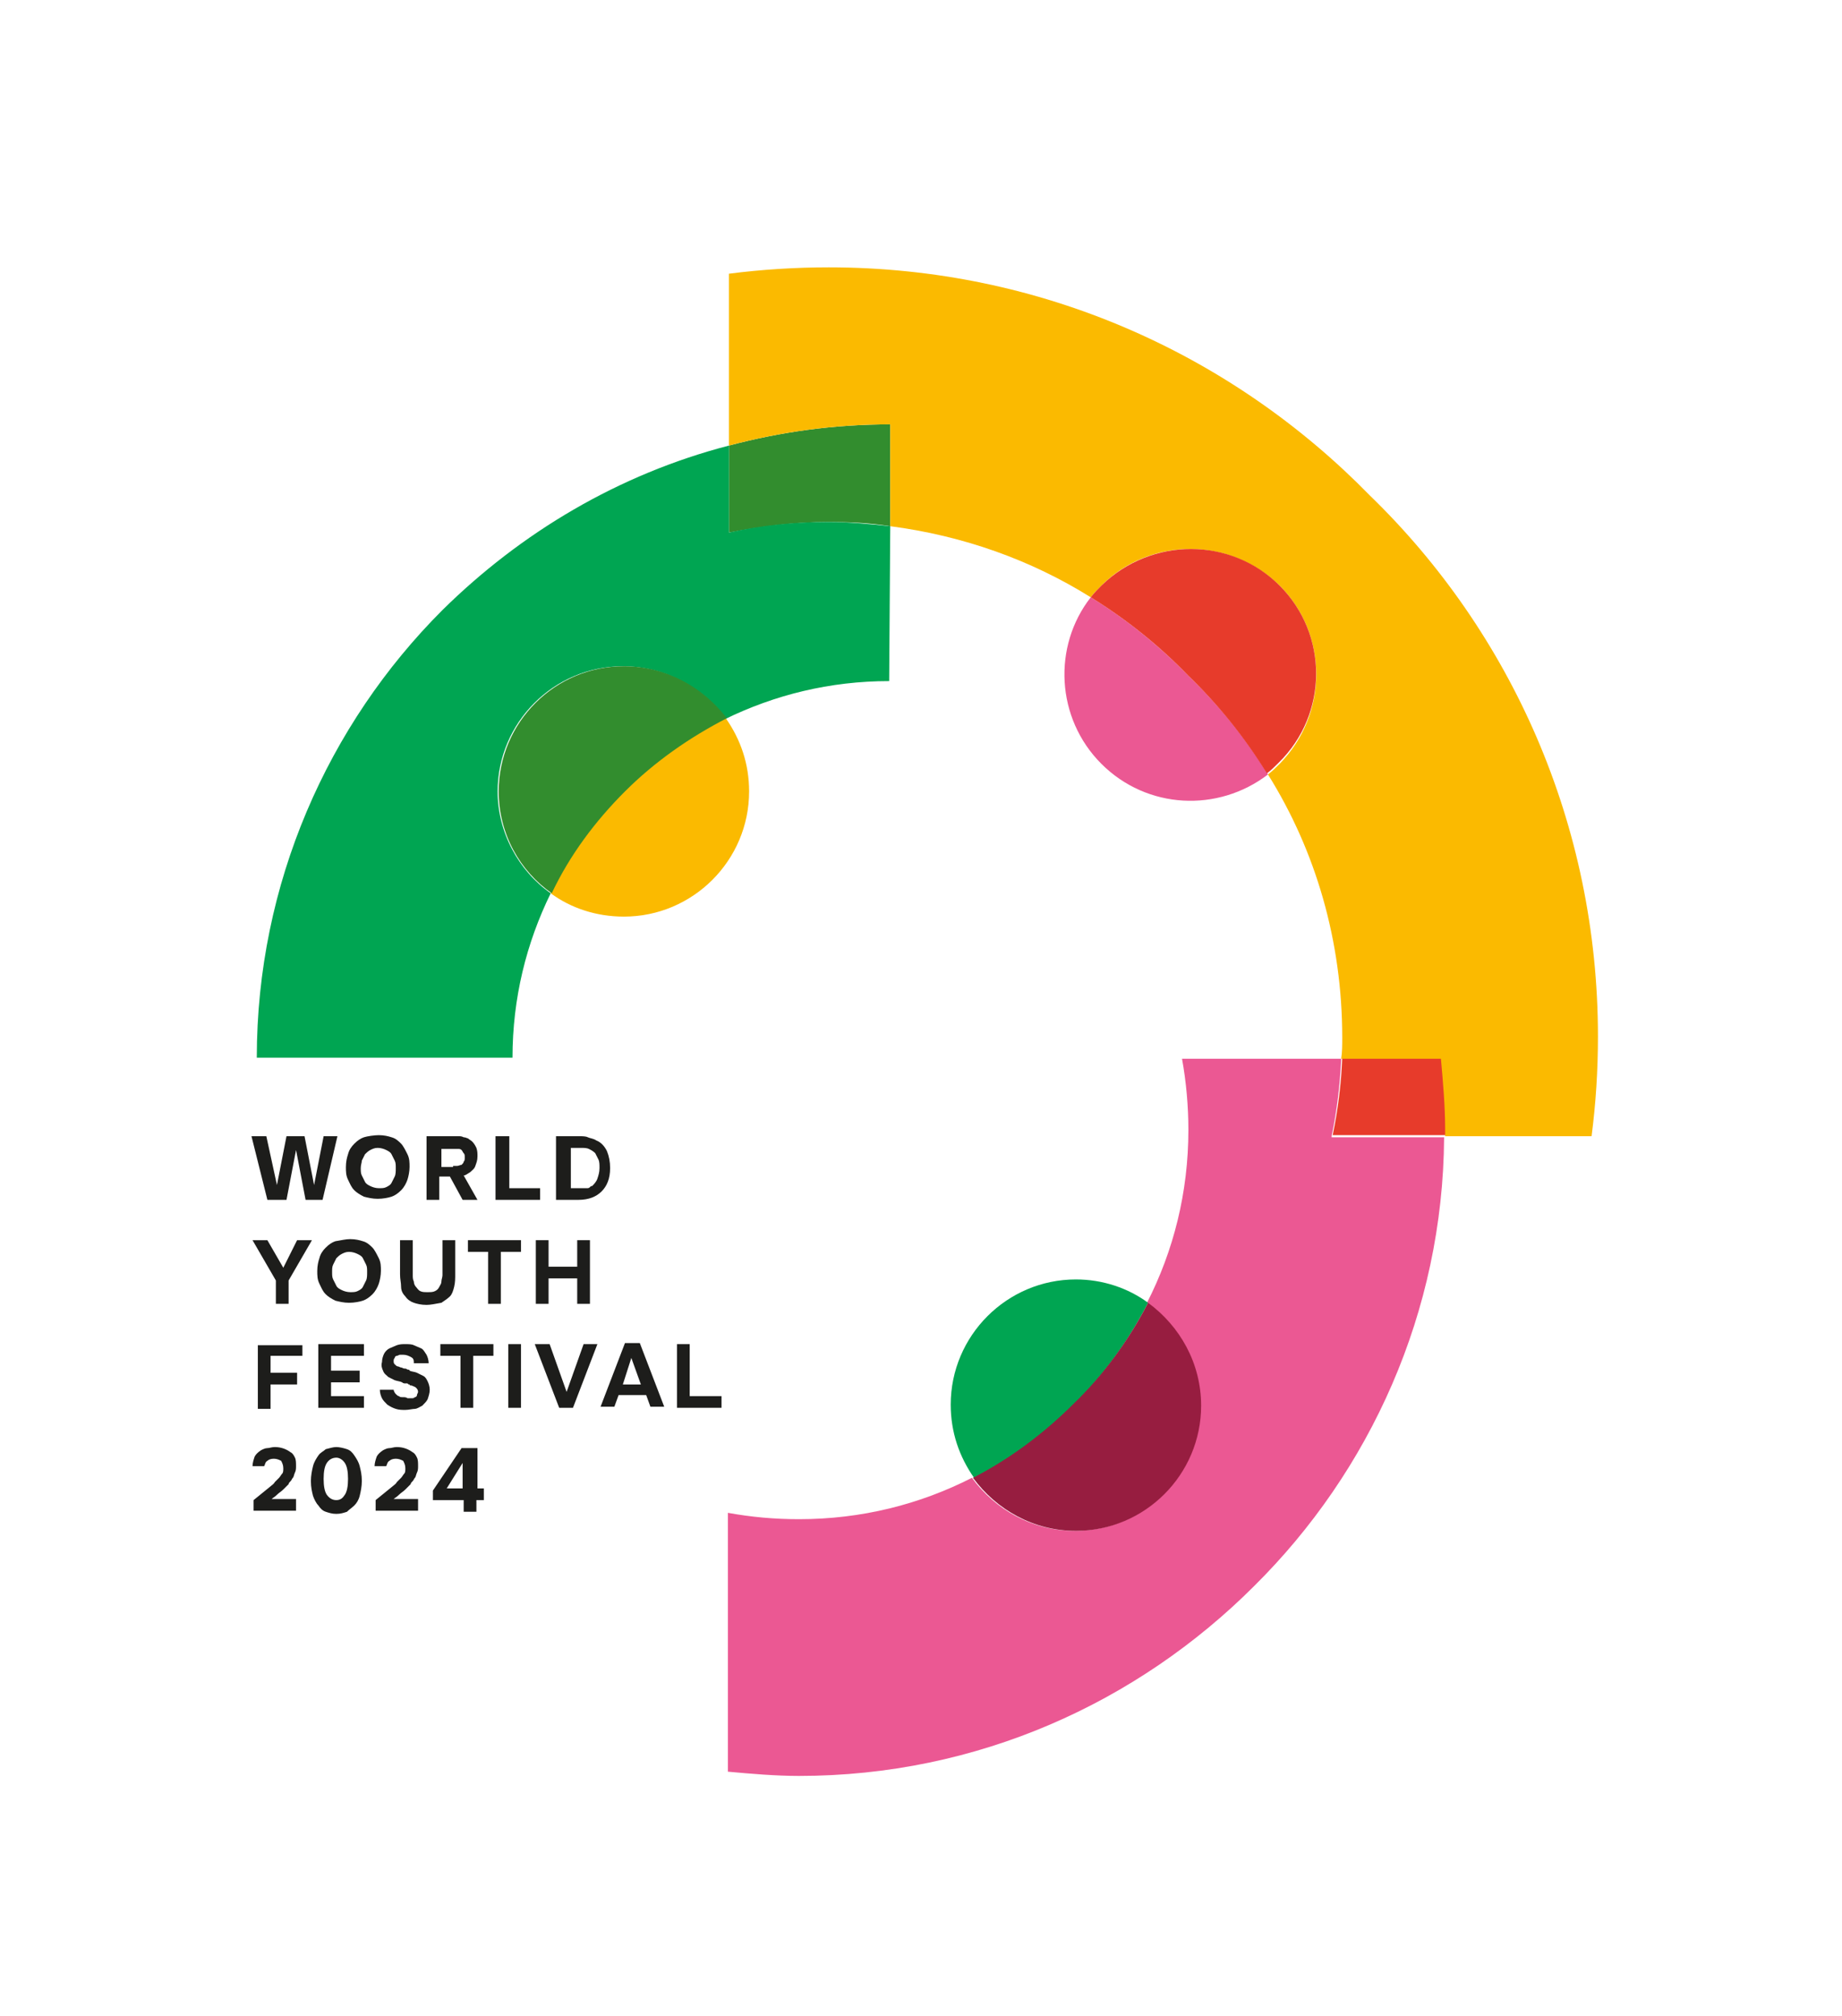<svg width="520" height="569" viewBox="0 0 520 569" fill="none" xmlns="http://www.w3.org/2000/svg">
<path d="M205.781 125.78V150.336C215.067 148.54 224.353 147.342 233.938 147.342C239.929 147.342 245.62 147.641 251.311 148.54V119.79C235.436 119.79 220.459 121.886 205.781 125.78Z" fill="#328D2E"/>
<path d="M407.071 298.575H378.915C378.615 306.062 377.716 313.249 376.219 320.437H408.269C408.269 319.838 408.269 319.239 408.269 318.64C408.269 312.052 407.67 305.463 407.071 298.575Z" fill="#E73B2B"/>
<path d="M375.922 320.737C377.42 313.549 378.318 306.062 378.618 298.875H333.687C334.885 305.463 335.484 312.351 335.484 318.94C335.484 336.609 331.291 353.08 323.802 367.754C332.789 374.043 338.779 384.824 338.779 396.803C338.779 416.269 322.904 432.141 303.434 432.141C291.452 432.141 280.968 426.151 274.378 417.167C259.701 424.654 243.226 428.847 225.554 428.847C218.664 428.847 212.074 428.248 205.484 427.05V500.121C212.074 500.72 218.964 501.319 225.554 501.319C275.876 501.319 321.106 480.656 354.056 447.713C386.706 415.37 407.374 370.449 407.673 321.036H375.922V320.737Z" fill="#EB5893"/>
<path d="M324.105 367.754C318.414 363.562 311.225 361.166 303.736 361.166C284.266 361.166 268.391 377.038 268.391 396.504C268.391 404.29 270.787 411.178 274.981 417.168C285.464 411.777 295.349 404.59 303.437 396.204C311.824 387.819 318.713 378.236 324.105 367.754Z" fill="#00A552"/>
<path d="M303.735 432.141C323.205 432.141 339.081 416.269 339.081 396.803C339.081 384.824 333.09 374.342 324.104 367.754C318.712 378.235 311.523 388.118 303.136 396.204C294.749 404.589 285.164 411.777 274.68 417.167C281.27 426.151 291.753 432.141 303.735 432.141Z" fill="#971D40"/>
<path d="M386.703 139.855C347.763 100.025 293.846 75.468 233.938 75.468C224.652 75.468 215.067 76.067 205.781 77.265V125.779C220.459 121.886 235.436 119.79 251.311 119.79V148.539C271.979 151.235 291.15 158.123 307.924 168.604C308.823 167.406 309.721 166.508 310.92 165.31C324.698 151.534 347.164 151.534 361.242 165.31C375.021 179.086 375.021 201.546 361.242 215.621C360.343 216.52 359.145 217.718 357.947 218.616C371.426 240.178 378.915 265.634 378.915 292.886C378.915 294.982 378.915 297.078 378.615 298.875H406.772C407.371 305.464 407.97 312.351 407.97 318.94C407.97 319.539 407.97 320.138 407.97 320.737H449.307C450.505 311.453 451.104 302.169 451.104 292.586C451.104 232.691 426.542 178.487 386.703 139.855Z" fill="#FBBA00"/>
<path d="M307.928 168.604C297.145 182.38 298.044 202.744 310.924 215.622C323.804 228.499 343.873 229.398 357.951 218.617C351.661 208.434 344.173 199.151 335.786 191.065C327.398 182.38 318.113 174.893 307.928 168.604Z" fill="#EB5893"/>
<path d="M361.248 165.31C347.469 151.535 325.003 151.535 310.925 165.31C310.026 166.209 308.828 167.407 307.93 168.605C318.114 174.894 327.4 182.38 335.487 190.766C343.874 198.851 351.363 208.135 357.653 218.317C358.851 217.419 359.75 216.52 360.948 215.322C375.026 201.547 375.026 179.086 361.248 165.31Z" fill="#E73B2B"/>
<path d="M251.317 148.539C245.626 147.94 239.635 147.341 233.944 147.341C224.359 147.341 215.073 148.24 205.787 150.336V125.779C174.635 133.865 147.077 150.336 124.912 172.198C92.561 204.541 72.492 249.462 72.492 298.576H144.681C144.681 281.805 148.575 266.232 155.465 252.157C146.478 245.868 140.488 235.087 140.488 223.408C140.488 203.942 156.363 188.07 175.833 188.07C187.815 188.07 198.299 194.059 204.589 203.044C218.667 196.156 234.243 192.262 251.018 192.262L251.317 148.539Z" fill="#00A552"/>
<path d="M155.461 252.157C161.152 256.35 168.341 258.746 176.129 258.746C195.599 258.746 211.475 242.874 211.475 223.408C211.475 215.622 209.078 208.734 204.885 202.744C194.101 207.835 184.516 215.023 176.129 223.408C167.742 231.793 160.553 241.376 155.461 252.157Z" fill="#FBBA00"/>
<path d="M176.127 188.07C156.657 188.07 140.781 203.942 140.781 223.408C140.781 235.387 146.772 245.869 155.758 252.158C160.85 241.377 168.039 231.793 176.426 223.408C184.814 215.023 194.698 208.135 205.182 202.745C198.293 193.76 187.809 188.07 176.127 188.07Z" fill="#328D2E"/>
<path d="M75.485 338.706L70.992 320.737H75.186L78.181 334.513L80.877 320.737H85.969L88.665 334.513L91.361 320.737H95.255L91.061 338.706H86.269L83.573 324.63L80.877 338.706H75.485Z" fill="#1D1D1B"/>
<path d="M106.934 320.438C108.432 320.438 109.63 320.737 110.529 321.036C111.727 321.336 112.625 322.234 113.224 322.833C113.824 323.432 114.423 324.63 115.022 325.828C115.621 327.026 115.621 328.224 115.621 329.422C115.621 330.62 115.321 332.117 115.022 333.015C114.722 333.914 114.123 335.112 113.224 336.01C112.326 336.909 111.427 337.508 110.529 337.807C109.63 338.106 108.132 338.406 106.635 338.406C105.137 338.406 103.939 338.106 102.741 337.807C101.542 337.208 100.644 336.609 100.045 336.01C99.146 335.112 98.847 334.213 98.248 333.015C97.648 331.817 97.648 330.62 97.648 329.422C97.648 327.924 97.948 326.726 98.248 325.828C98.547 324.63 99.146 323.732 100.045 322.833C100.943 321.935 101.842 321.336 102.741 321.036C103.639 320.737 105.736 320.438 106.934 320.438ZM101.842 329.721C101.842 330.62 101.842 331.219 102.142 331.818C102.441 332.416 102.741 333.015 103.04 333.614C103.34 334.213 103.939 334.513 104.538 334.812C105.137 335.112 106.036 335.411 106.934 335.411C107.833 335.411 108.432 335.411 109.031 335.112C109.63 334.812 110.229 334.513 110.529 333.914C110.828 333.315 111.128 332.716 111.427 332.117C111.727 331.518 111.727 330.62 111.727 329.721C111.727 328.823 111.727 328.224 111.427 327.625C111.128 327.026 110.828 326.427 110.529 325.828C110.229 325.229 109.63 324.93 109.031 324.63C108.432 324.331 107.533 324.031 106.635 324.031C105.736 324.031 105.137 324.331 104.538 324.63C103.939 324.93 103.34 325.529 103.04 325.828C102.741 326.427 102.441 327.026 102.142 327.625C102.142 328.224 101.842 328.823 101.842 329.721Z" fill="#1D1D1B"/>
<path d="M127.903 320.737C128.502 320.737 128.801 320.737 129.4 320.737C129.999 320.737 130.299 320.737 130.898 321.037C131.497 321.037 131.797 321.336 132.096 321.336C132.396 321.636 132.995 321.935 133.294 322.235C133.893 322.834 134.193 323.433 134.492 324.032C134.792 324.93 134.792 325.529 134.792 326.427C134.792 327.625 134.492 328.224 134.193 329.123C133.893 330.021 133.294 330.32 132.695 330.919C132.096 331.219 131.497 331.818 130.898 331.818L134.792 338.706H130.598L127.004 332.117H124.009V338.706H120.414V320.737H127.903ZM127.903 329.123C128.502 329.123 128.801 329.123 129.101 329.123C129.4 329.123 129.999 328.823 130.299 328.823C130.598 328.524 130.898 328.224 130.898 327.925C131.197 327.625 131.197 327.326 131.197 326.727C131.197 326.128 131.197 325.828 130.898 325.529C130.598 325.229 130.598 324.93 130.299 324.63C129.999 324.331 129.7 324.331 129.4 324.331C129.101 324.331 128.502 324.331 128.202 324.331H124.608V329.422H127.903V329.123Z" fill="#1D1D1B"/>
<path d="M143.777 335.412H152.463V338.706H139.883V320.737H143.777V335.412Z" fill="#1D1D1B"/>
<path d="M156.961 338.706V320.737H163.551C164.449 320.737 165.348 320.737 165.947 321.037C166.546 321.336 167.445 321.336 168.343 321.935C169.841 322.534 170.74 323.732 171.339 324.93C171.938 326.427 172.237 327.925 172.237 329.722C172.237 332.716 171.339 334.813 169.841 336.31C168.343 337.807 166.247 338.706 163.251 338.706H156.961ZM163.85 335.412C164.15 335.412 164.449 335.412 164.749 335.412C165.048 335.412 165.348 335.412 165.648 335.412C165.947 335.412 166.247 335.412 166.546 335.112C166.846 334.813 166.846 334.813 167.145 334.813C167.744 334.214 168.343 333.615 168.643 332.716C168.942 331.818 169.242 330.919 169.242 329.722C169.242 328.823 169.242 327.925 168.943 327.326C168.643 326.727 168.343 326.128 168.044 325.529C167.445 324.93 166.846 324.63 166.247 324.331C165.648 324.032 164.749 324.032 164.15 324.032H161.154V335.412H163.85Z" fill="#1D1D1B"/>
<path d="M83.87 350.085H88.063L81.473 361.465V368.053H77.879V361.465L71.289 350.085H75.483L79.976 357.871L83.87 350.085Z" fill="#1D1D1B"/>
<path d="M98.848 349.786C100.346 349.786 101.544 350.086 102.443 350.385C103.641 350.685 104.539 351.583 105.139 352.182C105.738 352.781 106.337 353.979 106.936 355.177C107.535 356.375 107.535 357.572 107.535 358.77C107.535 359.968 107.235 361.466 106.936 362.364C106.636 363.262 106.037 364.46 105.139 365.359C104.24 366.257 103.341 366.856 102.443 367.156C101.544 367.455 100.046 367.755 98.549 367.755C97.051 367.755 95.853 367.455 94.655 367.156C93.457 366.557 92.558 365.958 91.959 365.359C91.06 364.46 90.761 363.562 90.162 362.364C89.562 361.166 89.562 359.968 89.562 358.77C89.562 357.273 89.862 356.075 90.162 355.177C90.461 353.979 91.06 353.08 91.959 352.182C92.857 351.283 93.756 350.685 94.655 350.385C96.452 350.086 97.65 349.786 98.848 349.786ZM93.756 359.07C93.756 359.968 93.756 360.567 94.056 361.166C94.355 361.765 94.655 362.364 94.954 362.963C95.254 363.562 95.853 363.861 96.452 364.161C97.051 364.46 97.95 364.76 98.848 364.76C99.747 364.76 100.346 364.76 100.945 364.46C101.544 364.161 102.143 363.861 102.443 363.262C102.742 362.664 103.042 362.065 103.341 361.466C103.641 360.867 103.641 359.968 103.641 359.07C103.641 358.171 103.641 357.572 103.341 356.973C103.042 356.375 102.742 355.776 102.443 355.177C102.143 354.578 101.544 354.278 100.945 353.979C100.346 353.679 99.447 353.38 98.549 353.38C97.65 353.38 97.051 353.679 96.452 353.979C95.853 354.278 95.254 354.877 94.954 355.177C94.655 355.776 94.355 356.375 94.056 356.973C93.756 357.572 93.756 358.171 93.756 359.07Z" fill="#1D1D1B"/>
<path d="M120.418 368.353C118.92 368.353 117.722 368.053 116.824 367.754C115.925 367.454 115.026 366.855 114.427 365.957C113.828 365.358 113.229 364.46 113.229 363.262C113.229 362.064 112.93 361.165 112.93 359.668V350.085H116.524V359.968C116.524 360.567 116.524 361.165 116.824 361.764C116.824 362.363 117.123 362.962 117.423 363.262C117.722 363.561 118.022 364.16 118.621 364.46C119.22 364.759 119.819 364.759 120.718 364.759C121.616 364.759 122.215 364.759 122.814 364.46C123.414 364.16 123.713 363.861 124.013 363.262C124.312 362.663 124.612 362.363 124.612 361.764C124.612 361.165 124.911 360.567 124.911 359.968V350.085H128.506V359.668C128.506 360.866 128.506 362.064 128.206 363.262C127.907 364.46 127.607 365.358 127.008 365.957C126.409 366.556 125.51 367.155 124.612 367.754C122.814 368.053 121.616 368.353 120.418 368.353Z" fill="#1D1D1B"/>
<path d="M132.102 353.379V350.085H147.079V353.379H141.387V368.053H137.793V353.379H132.102Z" fill="#1D1D1B"/>
<path d="M154.86 357.572H162.948V350.085H166.542V368.053H162.948V360.866H154.86V368.053H151.266V350.085H154.86V357.572Z" fill="#1D1D1B"/>
<path d="M85.37 379.434V382.728H76.383V387.519H83.872V390.814H76.383V397.702H72.789V379.733H85.37V379.434Z" fill="#1D1D1B"/>
<path d="M102.74 379.434V382.728H93.454V386.92H101.541V390.215H93.454V394.108H102.74V397.402H89.859V379.434H102.74Z" fill="#1D1D1B"/>
<path d="M116.82 384.525C116.82 383.626 116.52 383.327 115.921 383.027C115.322 382.728 114.723 382.428 113.824 382.428C113.525 382.428 113.225 382.428 112.926 382.428C112.626 382.428 112.327 382.728 112.027 382.728C111.727 382.728 111.428 383.027 111.428 383.327C111.128 383.626 111.128 383.926 111.128 384.225C111.128 384.525 111.128 384.824 111.428 385.124C111.727 385.423 112.027 385.723 112.327 385.723C112.626 385.723 112.926 386.022 113.225 386.022C113.525 386.022 113.824 386.321 114.124 386.321C114.423 386.321 114.723 386.322 115.022 386.621C115.322 386.621 115.621 386.621 115.621 386.92C116.221 387.22 117.119 387.22 117.718 387.519C118.317 387.819 118.916 388.118 119.515 388.418C120.115 388.717 120.414 389.316 120.714 389.915C121.013 390.514 121.313 391.413 121.313 392.311C121.313 393.209 121.013 394.108 120.714 395.006C120.414 395.605 119.815 396.204 119.216 396.803C118.617 397.103 117.718 397.702 117.119 397.702C116.52 397.702 115.322 398.001 114.423 398.001C113.525 398.001 112.626 398.001 111.727 397.702C110.829 397.402 110.23 397.103 109.331 396.504C108.732 395.905 108.133 395.306 107.833 394.707C107.534 394.108 107.234 393.209 107.234 392.311H111.128C111.128 392.61 111.428 393.209 111.727 393.509C112.027 393.808 112.327 394.108 112.626 394.108C112.926 394.407 113.225 394.407 113.824 394.407C114.124 394.407 114.723 394.407 115.022 394.707C115.322 394.707 115.921 394.707 116.221 394.707C116.52 394.707 116.82 394.707 117.119 394.407C117.419 394.407 117.718 394.108 117.718 393.808C117.718 393.509 118.018 393.209 118.018 392.91C118.018 392.311 117.718 392.012 117.419 391.712C117.119 391.413 116.82 391.413 116.221 391.113C115.921 391.113 115.621 391.113 115.621 390.814C115.322 390.814 115.322 390.814 115.022 390.514C114.723 390.514 114.723 390.514 114.423 390.514C114.124 390.514 113.824 390.514 113.525 390.215C112.926 389.915 112.327 389.915 111.428 389.616C110.829 389.316 110.23 389.017 109.631 388.717C109.032 388.118 108.433 387.819 108.133 386.92C107.833 386.321 107.534 385.423 107.833 384.525C107.833 383.626 108.133 382.728 108.433 382.129C108.732 381.53 109.331 380.931 109.93 380.631C110.529 380.332 111.428 380.033 112.027 379.733C112.926 379.434 113.525 379.434 114.423 379.434C115.322 379.434 116.221 379.434 116.82 379.733C117.419 380.033 118.317 380.332 118.916 380.631C119.515 380.931 119.815 381.53 120.414 382.428C120.714 383.027 121.013 383.926 121.013 384.824H116.82V384.525Z" fill="#1D1D1B"/>
<path d="M124.312 382.728V379.434H139.289V382.728H133.598V397.402H130.004V382.728H124.312Z" fill="#1D1D1B"/>
<path d="M147.079 397.402H143.484V379.434H147.079V397.402Z" fill="#1D1D1B"/>
<path d="M164.748 379.434H168.642L161.752 397.402H157.858L150.969 379.434H155.162L159.955 392.91L164.748 379.434Z" fill="#1D1D1B"/>
<path d="M174.631 393.809L173.433 397.103H169.539L176.428 379.135H180.622L187.511 397.103H183.617L182.419 393.809H174.631ZM175.829 390.814H180.922L178.226 383.327L175.829 390.814Z" fill="#1D1D1B"/>
<path d="M195.003 394.108H203.69V397.402H191.109V379.434H194.704V394.108H195.003Z" fill="#1D1D1B"/>
<path d="M76.381 419.563C76.681 419.264 77.28 418.964 77.579 418.365C77.879 418.066 78.478 417.467 78.778 417.167C79.077 416.868 79.377 416.269 79.676 415.969C79.976 415.67 79.976 415.071 79.976 414.472C79.976 413.573 79.676 412.975 79.377 412.376C78.778 412.076 78.178 411.777 77.28 411.777C76.381 411.777 75.782 412.076 75.483 412.376C74.883 412.675 74.883 413.274 74.584 413.873H71.289C71.289 412.975 71.589 412.076 71.888 411.178C72.188 410.579 72.787 409.98 73.685 409.381C74.284 409.081 74.883 408.782 75.483 408.782C76.082 408.782 76.681 408.482 77.579 408.482C79.377 408.482 80.874 409.081 82.073 409.98C82.672 410.279 82.971 410.878 83.271 411.477C83.57 412.076 83.57 412.975 83.57 413.873C83.57 414.472 83.57 415.071 83.271 415.67C82.971 416.269 82.971 416.868 82.672 417.167C82.372 417.467 82.372 417.766 82.073 418.066C81.773 418.365 81.473 418.665 81.473 418.964C81.174 419.263 80.874 419.563 80.874 419.563C80.575 419.862 80.275 420.162 79.976 420.461C79.377 421.06 78.778 421.36 78.178 421.959C77.579 422.558 76.98 422.857 76.681 423.157H83.57V426.451H71.589V423.456L76.381 419.563Z" fill="#1D1D1B"/>
<path d="M94.955 408.482C95.853 408.482 97.051 408.782 97.95 409.081C98.849 409.381 99.448 409.98 100.047 410.878C100.646 411.777 101.245 412.675 101.544 413.873C101.844 415.071 102.144 416.269 102.144 418.066C102.144 419.563 101.844 421.06 101.544 422.258C101.245 423.456 100.646 424.355 100.047 424.953C99.448 425.552 98.549 426.151 97.95 426.75C97.051 427.05 96.153 427.349 94.955 427.349C93.756 427.349 92.858 427.05 91.959 426.75C91.061 426.451 90.462 425.852 89.862 424.953C89.263 424.355 88.664 423.157 88.365 422.258C88.065 421.06 87.766 419.862 87.766 418.066C87.766 416.568 88.065 415.071 88.365 413.873C88.664 412.675 89.263 411.777 89.862 410.878C90.462 409.98 91.36 409.68 91.959 409.081C93.157 408.782 94.056 408.482 94.955 408.482ZM94.955 423.456C96.153 423.456 96.752 422.857 97.351 421.959C97.95 421.06 98.249 419.563 98.249 417.467C98.249 415.37 97.95 413.873 97.351 412.975C96.752 412.076 95.853 411.477 94.955 411.477C93.756 411.477 92.858 412.076 92.259 412.975C91.66 413.873 91.36 415.37 91.36 417.467C91.36 419.563 91.66 421.06 92.259 421.959C93.157 423.157 94.056 423.456 94.955 423.456Z" fill="#1D1D1B"/>
<path d="M110.834 419.563C111.134 419.264 111.733 418.964 112.033 418.365C112.332 418.066 112.931 417.467 113.231 417.167C113.53 416.868 113.83 416.269 114.129 415.969C114.429 415.67 114.429 415.071 114.429 414.472C114.429 413.573 114.129 412.975 113.83 412.376C113.231 412.076 112.632 411.777 111.733 411.777C110.834 411.777 110.235 412.076 109.936 412.376C109.337 412.675 109.337 413.274 109.037 413.873H105.742C105.742 412.975 106.042 412.076 106.341 411.178C106.641 410.579 107.24 409.98 108.138 409.381C108.738 409.081 109.337 408.782 109.936 408.782C110.535 408.782 111.134 408.482 112.033 408.482C113.83 408.482 115.327 409.081 116.526 409.98C117.125 410.279 117.424 410.878 117.724 411.477C118.023 412.076 118.023 412.975 118.023 413.873C118.023 414.472 118.023 415.071 117.724 415.67C117.424 416.269 117.424 416.868 117.125 417.167C116.825 417.467 116.825 417.766 116.526 418.066C116.226 418.365 115.927 418.665 115.927 418.964C115.627 419.263 115.327 419.563 115.327 419.563C115.028 419.862 114.728 420.162 114.429 420.461C113.83 421.06 113.231 421.36 112.632 421.959C112.033 422.558 111.433 422.857 111.134 423.157H118.023V426.451H106.042V423.456L110.834 419.563Z" fill="#1D1D1B"/>
<path d="M134.492 420.162H136.589V423.456H134.492V426.751H130.898V423.456H122.211V420.761L130.298 408.782H134.792V420.162H134.492ZM126.105 420.162H130.598V412.975L126.105 420.162Z" fill="#1D1D1B"/>
</svg>
